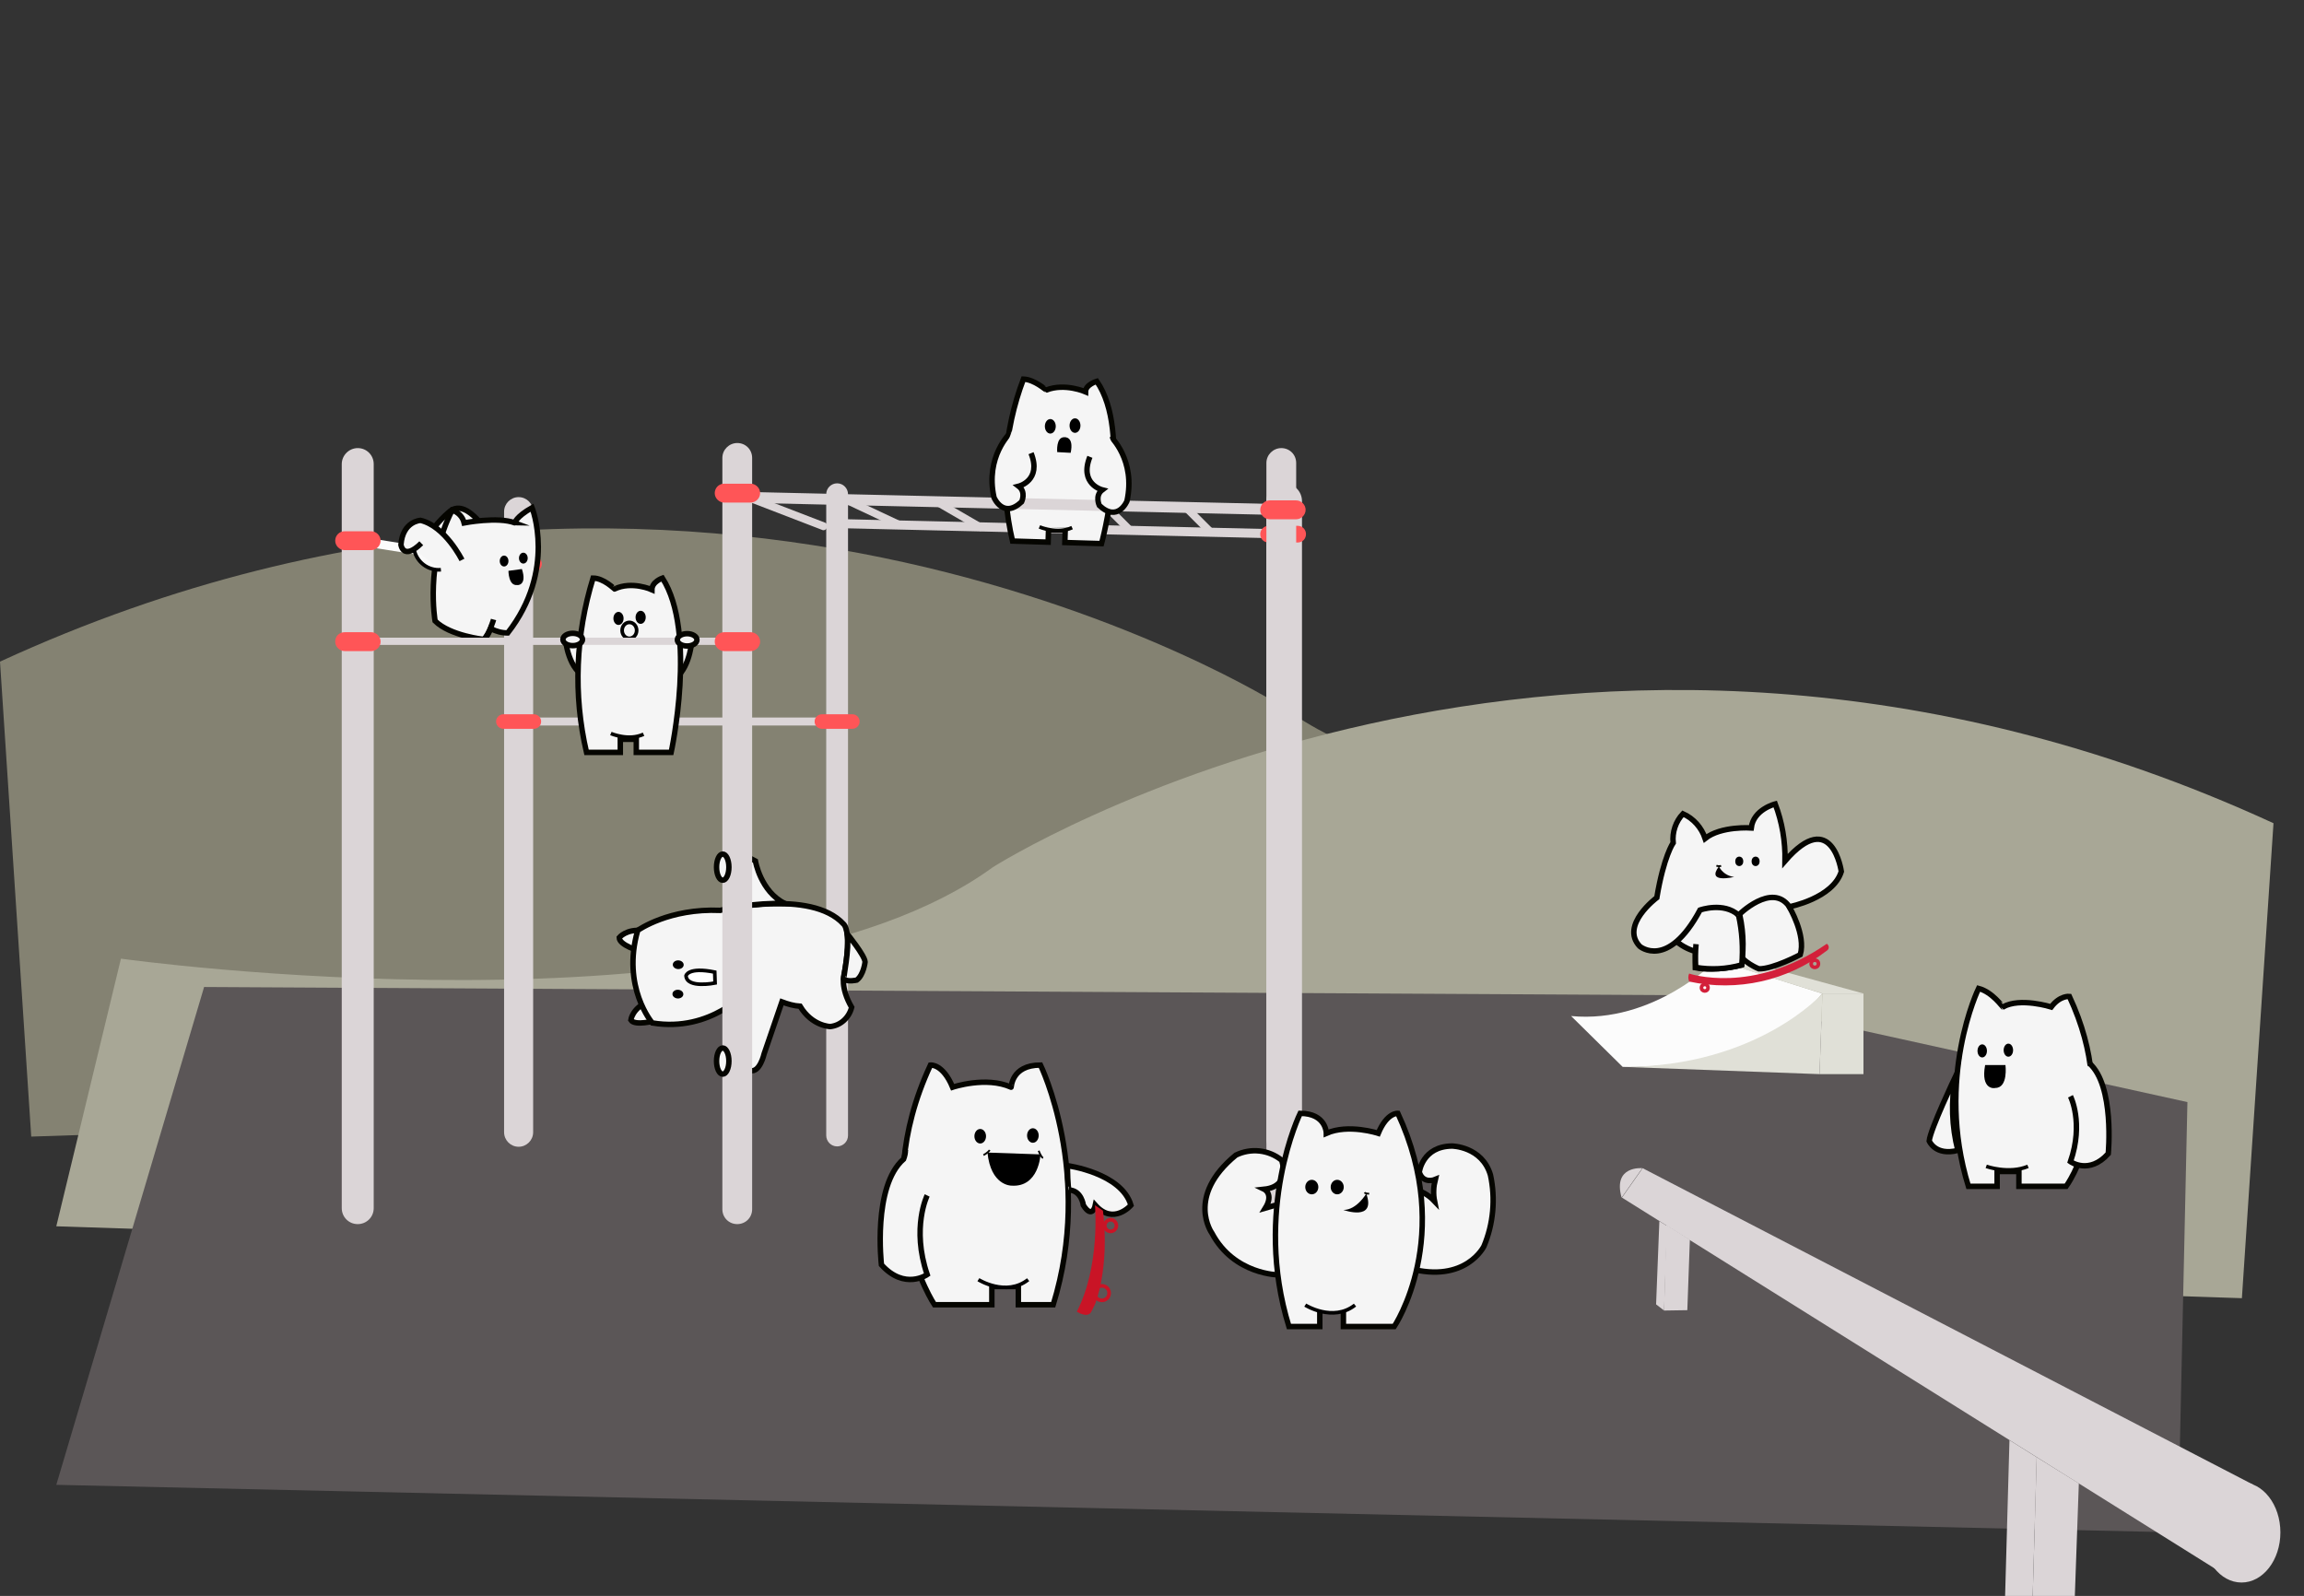 <?xml version="1.0" encoding="utf-8"?>
<!-- Generator: Adobe Illustrator 21.0.0, SVG Export Plug-In . SVG Version: 6.00 Build 0)  -->
<svg version="1.1" id="Livello_1" xmlns="http://www.w3.org/2000/svg" xmlns:xlink="http://www.w3.org/1999/xlink" x="0px" y="0px"
	 viewBox="0 0 634.4 439.5" style="enable-background:new 0 0 634.4 439.5;" xml:space="preserve">
<rect x="0" y="0" width="634.4" height="439.5" fill="#333333" stroke="none"/>
<style type="text/css">
	.st0{fill:#848272;}
	.st1{fill:#A8A796;}
	.st2{fill:#5B5657;}
	.st3{fill:#DBD5D7;}
	.st4{fill:#FF5557;}
	.st5{fill:#FCFCFC;}
	.st6{fill:#F5F5F5;stroke:#050500;stroke-miterlimit:10;}
	.st7{fill:#F5F5F5;stroke:#050500;stroke-width:1.5;stroke-miterlimit:10;}
	.st8{fill:#C91426;}
	.st9{fill:none;stroke:#C91426;stroke-miterlimit:10;}
	.st10{fill:#E0E0D7;}
	.st11{fill:#D3203A;}
	.st12{fill:none;stroke:#D3203A;stroke-miterlimit:10;}
	.st13{fill:#F5F5F5;stroke:#000000;stroke-miterlimit:10;}
	.st14{fill:#FFFFFF;stroke:#050500;stroke-miterlimit:10;}
	.st15{fill:#F5F5F5;}
	.st16{fill:#050500;}
	.st17{fill:#050001;}
	.st18{fill:none;stroke:#000000;stroke-miterlimit:10;}
	.st19{fill:#F9F9F9;stroke:#000000;stroke-miterlimit:10;}
	.st20{fill:#FFFFFF;stroke:#000000;stroke-miterlimit:10;}
	.st21{fill:none;}
	.st22{fill:#F5F5F5;stroke:#050500;stroke-width:0.5;stroke-miterlimit:10;}
	.st23{fill:none;stroke:#000000;stroke-width:0.5;stroke-miterlimit:10;}
	.st24{fill:#FFFFFF;stroke:#050500;stroke-width:0.5;stroke-miterlimit:10;}
</style>
<title>cambio ok</title>
<path class="st0" d="M592.7,219.5c0,0-172.6,24.1-240.1-25.2c0,0-159-101.2-352.6-12.1L8.6,313l601.8-19.8L592.7,219.5z"/>
<path class="st1" d="M33.3,264c0,0,172.6,24.1,240.1-25.2c0,0,159-101.2,352.6-12.1l-8.7,130.8L15.5,337.7L33.3,264z"/>
<polygon class="st2" points="56.2,271.8 468.9,274.1 602.3,303.5 599.7,422 15.5,408.9 "/>
<path class="st3" d="M353.6,133.1L353.6,133.1c2.7,0,4.9,2.2,4.9,4.9v175.6c0,2.7-2.2,4.9-4.9,4.9h0c-2.7,0-4.9-2.2-4.9-4.9V138
	C348.7,135.3,350.9,133.1,353.6,133.1z"/>
<path class="st3" d="M229.2,142.9l120.5,2.8c0.7,0,1.2,0.6,1.2,1.3l0,0c0,0.7-0.6,1.2-1.3,1.2l-120.5-2.8c-0.7,0-1.2-0.6-1.2-1.3
	l0,0C227.9,143.4,228.5,142.9,229.2,142.9z"/>
<path class="st4" d="M349.3,144.8h8c1.3,0,2.3,1,2.3,2.3l0,0c0,1.3-1,2.3-2.3,2.3h-8c-1.3,0-2.3-1-2.3-2.3l0,0
	C347,145.8,348.1,144.8,349.3,144.8z"/>
<path class="st3" d="M230.5,133.1L230.5,133.1c1.7,0,3,1.4,3,3v176.6c0,1.7-1.4,3-3,3h0c-1.7,0-3-1.4-3-3V136.1
	C227.5,134.4,228.9,133.1,230.5,133.1z"/>
<path class="st3" d="M204.5,135.2l22.6,8.7c0.6,0.2,0.9,0.9,0.6,1.4l0,0c-0.2,0.6-0.9,0.9-1.4,0.6l-22.6-8.7
	c-0.6-0.2-0.9-0.9-0.6-1.4l0,0C203.3,135.3,203.9,135,204.5,135.2z"/>
<path class="st3" d="M233,136.5l14.9,7c0.5,0.2,0.7,0.9,0.5,1.4l0,0c-0.2,0.5-0.9,0.7-1.4,0.5l-14.9-7c-0.5-0.2-0.7-0.9-0.5-1.4l0,0
	C231.8,136.5,232.5,136.2,233,136.5z"/>
<path class="st3" d="M257.9,137l12.6,7.3c0.5,0.3,0.7,0.9,0.4,1.4v0c-0.3,0.5-0.9,0.7-1.4,0.4l-12.6-7.3c-0.5-0.3-0.7-0.9-0.4-1.4v0
	C256.7,136.9,257.4,136.8,257.9,137z"/>
<path class="st5" d="M281.1,137.3l8.1,7.1c0.4,0.4,0.5,1,0.1,1.5l0,0c-0.4,0.4-1,0.5-1.5,0.1l-8.1-7.1c-0.4-0.4-0.5-1-0.1-1.5l0,0
	C280,137,280.6,136.9,281.1,137.3z"/>
<path class="st3" d="M304.7,138.1l7.1,7.1c0.4,0.4,0.4,1.1,0,1.5l0,0c-0.4,0.4-1.1,0.4-1.5,0l-7.1-7.1c-0.4-0.4-0.4-1.1,0-1.5l0,0
	C303.6,137.7,304.3,137.7,304.7,138.1z"/>
<path class="st3" d="M327.1,138.8l7.1,7.1c0.4,0.4,0.4,1.1,0,1.5l0,0c-0.4,0.4-1.1,0.4-1.5,0l-7.1-7.1c-0.4-0.4-0.4-1.1,0-1.5l0,0
	C326,138.4,326.7,138.4,327.1,138.8z"/>
<path class="st5" d="M98.5,147.7l43.5,6.9c0.6,0.1,1.1,0.7,1,1.4l0,0c-0.1,0.6-0.7,1.1-1.4,1l-43.5-6.9c-0.6-0.1-1.1-0.7-1-1.4l0,0
	C97.3,148.1,97.9,147.6,98.5,147.7z"/>
<path class="st3" d="M98.5,123.4L98.5,123.4c2.5,0,4.4,2,4.4,4.4v204.9c0,2.5-2,4.4-4.4,4.4l0,0c-2.5,0-4.4-2-4.4-4.4V127.8
	C94.1,125.4,96.1,123.4,98.5,123.4z"/>
<path class="st3" d="M142.8,136.9L142.8,136.9c2.2,0,4,1.8,4,4v170.9c0,2.2-1.8,4-4,4h0c-2.2,0-4-1.8-4-4V140.9
	C138.8,138.7,140.6,136.9,142.8,136.9z"/>
<path class="st3" d="M146,197.6h82.1c0.6,0,1.1,0.5,1.1,1.1l0,0c0,0.6-0.5,1.1-1.1,1.1H146c-0.6,0-1.1-0.5-1.1-1.1l0,0
	C144.9,198.1,145.4,197.6,146,197.6z"/>
<path class="st4" d="M94.9,146.3h7.3c1.4,0,2.6,1.2,2.6,2.6v0c0,1.4-1.2,2.6-2.6,2.6h-7.3c-1.4,0-2.6-1.2-2.6-2.6v0
	C92.3,147.5,93.4,146.3,94.9,146.3z"/>
<path class="st4" d="M138.8,153.3h8.4c1.1,0,2,0.9,2,2l0,0c0,1.1-0.9,2-2,2h-8.4c-1.1,0-2-0.9-2-2l0,0
	C136.7,154.2,137.6,153.3,138.8,153.3z"/>
<path class="st4" d="M138.6,196.7h8.4c1.1,0,2,0.9,2,2l0,0c0,1.1-0.9,2-2,2h-8.4c-1.1,0-2-0.9-2-2l0,0
	C136.6,197.6,137.5,196.7,138.6,196.7z"/>
<path class="st4" d="M226.3,196.7h8.4c1.1,0,2,0.9,2,2l0,0c0,1.1-0.9,2-2,2h-8.4c-1.1,0-2-0.9-2-2l0,0
	C224.3,197.6,225.2,196.7,226.3,196.7z"/>
<path class="st6" d="M168.1,201.2c0,0,3.5,4.6,9.2,1"/>
<path class="st7" d="M286.5,293.3c0,0,14.6,29.9,3.5,66h-9.6v-5h-7.3v5h-15.8c0,0-18.8-28-1.1-66c0,0,3.4-0.4,6.1,6.1
	c0,0,9.2-3.1,16.1,0C278.5,299.5,278.4,293.3,286.5,293.3z"/>
<path class="st7" d="M255.3,329.2c0,0-4.4,8.9,0,21.8c0,0-6.2,4.4-12.6-2.7c0,0-2.5-21.6,6.1-29.1c0.3-0.8,0.5-1.6,0.5-2.5"/>
<path class="st7" d="M293.9,321c0,0,14.9,2,17.5,10.9c0,0-4.8,5.6-9.8,0c0,0-0.8,4-3.3,0c0,0-0.5-4.1-4-4.2
	C294.3,327.7,294,326.8,293.9,321z"/>
<path class="st8" d="M301.5,331.9c0,0,1.5,16.7-5,29.3c0,0,3,2,4,0l1-2c0,0,4.1-9.7,2.2-25.8L301.5,331.9z"/>
<circle class="st9" cx="305.8" cy="337.5" r="1.6"/>
<circle class="st9" cx="303.4" cy="356.1" r="2"/>
<path d="M286.5,317.9c0,0-0.4,9.2-8.1,8.6c0,0-5.6,0-6.5-9.1"/>
<path class="st7" d="M544.8,272.2c0,0-12,24.7-2.8,54.5h7.9v-4.1h6v4.1h13c0,0,15.5-21,0.9-52.3c0,0-2.6-0.3-5,2.9
	c0,0-8.6-2.7-13.3,0C551.4,277.3,548.6,273.2,544.8,272.2z"/>
<path class="st7" d="M570.1,301.9c0,0,3.7,7.3,0,18c0,0,5.1,3.7,10.4-2.2c0,0,1.8-18.7-5.2-24.9"/>
<path class="st7" d="M538.4,296.5c0,0-6.9,14.5-7.2,17.7c0,0,1.7,4.2,7.9,2.6C537.4,310.2,537.2,303.3,538.4,296.5z"/>
<path d="M546.6,293.3h5.6c0,0,0.8,6.3-2.8,6.3C549.3,299.7,545.3,300.3,546.6,293.3z"/>
<path class="st5" d="M472.6,264.4c0,0-17.2,17.6-40,15.4l14.2,14c0,0,37.3,1.8,54.9-20.2L472.6,264.4z"/>
<path class="st10" d="M501,295.8l0.8-22.2c0,0-17.9,20.2-54.9,20.2L501,295.8z"/>
<polygon class="st10" points="480,264.5 472.6,264.5 501.8,273.6 513.1,273.6 "/>
<polygon class="st10" points="513.1,295.8 513.1,273.6 501.8,273.6 501,295.8 "/>
<polygon class="st3" points="446.6,329.8 611.2,432.8 620.3,408.8 452.3,321.7 "/>
<ellipse class="st3" cx="617.2" cy="422" rx="10.7" ry="13.8"/>
<path class="st3" d="M452.2,321.7c0,0-8.2-0.8-5.7,8.1"/>
<polygon class="st3" points="458.8,337.3 458.2,360.9 464.6,360.8 465.3,341.4 "/>
<polygon class="st3" points="456,359.2 458.2,360.9 459,337.6 456.9,336.3 "/>
<polygon class="st3" points="560.8,401.3 559.7,439.5 571.3,439.5 572.4,408.5 "/>
<polygon class="st3" points="553.3,396.6 552.1,439.5 559.7,439.5 560.8,401.3 "/>
<path class="st7" d="M492.7,249.8c0,0,4.6,7.7,3,13.1c0,0-7.5,4-11.4,3.9c0,0-4.6-1.8-5.9-4.9l-1-12.1
	C477.4,249.8,488.4,237.9,492.7,249.8z"/>
<path class="st7" d="M466.9,251c0,0,6.2-6.1,11.7-0.8c1.4,5.1,1.7,10.4,0.9,15.6c0,0-7.3,1.8-12.7,0.7V262c-2.1-0.6-4.1-1.7-5.7-3.2
	L466.9,251z"/>
<path class="st7" d="M460.7,232.1c0,0-2.6,3.7-4.5,15.1c0,0-10.2,7.6-4.7,13.4c0,0,7.7,6.6,16.6-10c0,0,6.5-2.3,10.6,1.4
	c0,0,9.2-9.2,14-2.3c0,0,12-2.3,14.3-9.7c0,0-2.5-17.9-15.5-2.9c0.1-5.4-0.8-10.7-2.7-15.7c0,0-6,1.5-6.6,6.6c0,0-8.3-0.6-12.7,2.9
	c-1-3-3.2-5.5-6.1-6.8C461.4,226.2,460.4,229.2,460.7,232.1z"/>
<path class="st7" d="M467,260c-0.2,2.1-0.2,4.3-0.1,6.4c4.2,0.7,8.5,0.5,12.7-0.7c0.4-4.6,0.1-9.2-0.9-13.7"/>
<ellipse cx="483.4" cy="237.2" rx="1.1" ry="1.3"/>
<ellipse cx="478.9" cy="237.2" rx="1.1" ry="1.3"/>
<path class="st11" d="M465.1,268.1c0,0,17.4,6,37.9-8.2c0.5,0.3,0.7,1,0.4,1.5c-0.1,0.1-0.2,0.3-0.4,0.4
	c-10.8,8.3-24.6,11.4-37.9,8.5C464.8,269.5,464.8,268.8,465.1,268.1z"/>
<circle class="st12" cx="469.4" cy="272" r="0.9"/>
<circle class="st12" cx="499.7" cy="265.4" r="1"/>
<path class="st3" d="M352.8,123.4L352.8,123.4c2.3,0,4.1,1.8,4.1,4.1v206.9c0,2.3-1.8,4.1-4.1,4.1l0,0c-2.3,0-4.1-1.8-4.1-4.1V127.5
	C348.7,125.2,350.6,123.4,352.8,123.4z"/>
<path class="st7" d="M352.2,351.1c0,0-12.4,0-18.5-11.5c0,0-7.3-10.1,6.6-21.5c4.1-2,9-1.5,12.6,1.4c0,0,2.7,7.2-4.8,8
	c0,0,2.7,1.3,0.3,5.2l6.2-1.8"/>
<path class="st7" d="M388,349.3c15.6,4.2,20.6-6.1,20.6-6.1c2.6-6.2,3.2-13.1,1.8-19.6c-2.3-7.9-10.6-8-10.6-8c-8.2,0.1-9,7.2-9,7.2
	c1.1,3.4,4.4,2,4.4,2c-0.5,2-0.6,4-0.2,6c-7.2-7.6-15.8,0.5-15.8,0.5"/>
<path class="st7" d="M358,306.6c0,0-13,26.6-3.1,58.7h8.5v-4.4h6.5v4.4h14c0,0,16.7-24.9,1-58.7c0,0-3-0.3-5.4,5.5
	c0,0-8.2-2.7-14.3,0C365.2,312.1,365.2,306.6,358,306.6z"/>
<path class="st13" d="M359.4,359.4c0,0,7.6,4.8,13.7,0"/>
<ellipse cx="361.2" cy="326.9" rx="1.8" ry="2"/>
<ellipse cx="368.2" cy="326.9" rx="1.8" ry="2"/>
<path class="st7" d="M281.8,104.4c-5.4,14.2-6.5,29.8-3,44.6l9.8,0.3l0.1-3.4l4.6,0.1l-0.1,3.4l10.1,0.3c0,0,8.4-30.6-1.3-44.7
	c0,0-3.1,0.9-3.1,2.9c0,0-5.7-2.5-10.8-0.5C288,107.4,284.8,104.5,281.8,104.4z"/>
<path class="st14" d="M286.2,145.1c0,0,4.9,2.1,9,0.2"/>
<path d="M294.8,124.7l-3.7-0.2c0,0-0.4-4.2,2-4.1C293.1,120.4,295.8,120.1,294.8,124.7z"/>
<path class="st3" d="M207.3,135.5l143.7,3.3c0.8,0,1.5,0.7,1.5,1.5v0c0,0.8-0.7,1.5-1.5,1.5l-143.7-3.3c-0.8,0-1.5-0.7-1.5-1.5l0,0
	C205.8,136.1,206.5,135.5,207.3,135.5z"/>
<path class="st4" d="M349.6,137.8h7.3c1.4,0,2.6,1.2,2.6,2.6v0c0,1.4-1.2,2.6-2.6,2.6h-7.3c-1.4,0-2.6-1.2-2.6-2.6v0
	C347,139,348.2,137.8,349.6,137.8z"/>
<path class="st7" d="M278.2,119.2c0,0-7,6.5-4.5,17.8c0,0,2.5,6,7.6,1.2c0,0,1.3-2.7-0.8-4.3c0,0,6.4-1.6,3.4-9.1"/>
<path class="st7" d="M135,147.9c0,0-6.1-10.8-11-7.2c0,0-4.6,3.7-6.2,7.5"/>
<path class="st7" d="M146.5,139.8c0,0,6.8,17.2-6.7,34.5c-1.6,0-3.2-0.4-4.7-1.2c-0.4,1.1-1,2.2-1.8,3c0,0-9.4-1-13.5-5.1
	c0,0-2.8-15.9,4.7-30.5c1.6,0.5,2.9,1.8,3.3,3.5c0,0,9.3-1.8,14,0C141.7,144,142,142.4,146.5,139.8z"/>
<path class="st7" d="M135.9,170.6c0,0-1.1,3.9-2.7,5.5"/>
<path d="M143.7,156.7l-3.7,0.5c0,0,0,4.2,2.4,3.9C142.5,161.2,145.2,161.2,143.7,156.7z"/>
<polygon class="st15" points="123.7,152.1 116.2,148.7 113.5,150.4 116.3,154.2 118.9,156.4 120.3,157.1 124.8,157.1 121.6,155 "/>
<path class="st7" d="M127.2,154.2c0,0-4.6-9.3-11.4-10.9c0,0-4.9,0.2-5.4,6.7c0,0,0.6,4.5,5.6-0.4"/>
<path class="st16" d="M191,274.3"/>
<path d="M376.2,328.7c0,0-2.6,4.5-6.3,4.5C369.9,333.2,379,336.5,376.2,328.7z"/>
<path class="st6" d="M546.9,321.2c0,0,6.2,2.2,11.5,0"/>
<path class="st14" d="M461.9,259.3c1.4,1.2,3,2.1,4.8,2.7"/>
<path class="st17" d="M473.3,238.6c0.8,1.6,2.4,2.7,4.2,2.9C477.4,241.5,469.7,243.4,473.3,238.6z"/>
<path class="st18" d="M181.4,263.5c0,0-3.6,0.2-5,2.2c0,0,0.4,1.5,3.9,2.9"/>
<path class="st7" d="M180.4,281.1c0,0-5.6,1.5-6.7-0.2c0,0,0.4-3.2,4.6-5C178.4,277.8,179.1,279.7,180.4,281.1z"/>
<path class="st7" d="M176.1,261.9c0,0-5.6-1.6-5.6-3.7c0,0,2-2.5,6.5-1.9C176,258,175.7,260,176.1,261.9z"/>
<path class="st19" d="M121.4,156.9c-3.5,0.3-6.7-2.1-7.4-5.6"/>
<path class="st7" d="M198.3,250.7c0,0,25-6.1,34,3.8c0,0,2.4,1.8,0.1,13.9c0,0-1.1,3.5,2.1,9c-0.7,2.8-3,5-5.9,5.3
	c0,0-5-0.1-8.3-5.6c-1.7-0.1-3.4-0.6-5-1.2l-4.9,14.3c0,0-1.2,5.3-3.8,4.6c0,0-7.7-0.2-2.1-10.8c0.5-1.1,0.8-2.2,1.1-3.4
	c0,0-3.5-3,0.3-7.9c0,0-10,11.7-26.3,9c0,0-8.5-9.9-4-25.5C175.8,256.1,184.2,250.1,198.3,250.7z"/>
<path class="st7" d="M233.3,257.2c0,0,4.8,5.9,4.9,7.7c0,0-0.4,3.6-2.3,5c0,0-2.5,0.6-3.6-0.3C232.2,269.5,233.9,261.3,233.3,257.2z
	"/>
<path class="st7" d="M203.9,249.6c-0.6-1.3-0.5-2.8,0.3-4c-0.8-2.1-1.9-4.1-3.1-6c0,0,1-6,6.9-2.5c0,0,1.4,8.4,8.1,11.7
	C212.1,248.7,208,249,203.9,249.6z"/>
<path class="st20" d="M196.9,270.7c0,0-7.8,1.6-8-2c0,0,0.5-2.5,7.9-1L196.9,270.7z"/>
<path class="st3" d="M203,122L203,122c2.3,0,4.1,1.8,4.1,4.1V333c0,2.3-1.8,4.1-4.1,4.1h0c-2.3,0-4.1-1.8-4.1-4.1V126.1
	C198.9,123.8,200.8,122,203,122z"/>
<path class="st4" d="M199.4,133.2h7.3c1.4,0,2.6,1.2,2.6,2.6v0c0,1.4-1.2,2.6-2.6,2.6h-7.3c-1.4,0-2.6-1.2-2.6-2.6v0
	C196.8,134.4,197.9,133.2,199.4,133.2z"/>
<ellipse class="st7" cx="199" cy="238.8" rx="1.7" ry="3.6"/>
<ellipse class="st7" cx="199" cy="292.2" rx="1.7" ry="3.6"/>
<path class="st15" d="M278.7,118.4c-0.4,1.3-0.9,2.6-1.5,3.8l2-2L278.7,118.4z"/>
<polyline class="st16" points="278.4,119.3 278.3,119.5 278.2,119.2 "/>
<line class="st21" x1="306" y1="120.5" x2="306.2" y2="120.2"/>
<polyline class="st16" points="306.2,120.3 306.3,120.5 306.4,120.2 "/>
<path class="st7" d="M305.8,120.2c0,0,7,6.5,4.5,17.8c0,0-2.5,6-7.6,1.2c0,0-1.3-2.7,0.8-4.3c0,0-6.4-1.6-3.4-9.1"/>
<path class="st15" d="M305.2,119.4c0.4,1.3,0.9,2.6,1.5,3.8l-2-2L305.2,119.4z"/>
<ellipse cx="296" cy="117.2" rx="1.5" ry="2"/>
<ellipse cx="289.2" cy="117.4" rx="1.5" ry="2"/>
<ellipse cx="144.1" cy="153.7" rx="1.2" ry="1.5"/>
<ellipse cx="138.8" cy="154.5" rx="1.2" ry="1.5"/>
<ellipse transform="matrix(4.414246e-02 -0.999 0.999 4.414246e-02 -86.927 440.554)" cx="186.8" cy="265.7" rx="1.2" ry="1.5"/>
<ellipse transform="matrix(4.414246e-02 -0.999 0.999 4.414246e-02 -95.012 448.193)" cx="186.7" cy="273.7" rx="1.2" ry="1.5"/>
<ellipse cx="284.4" cy="312.7" rx="1.6" ry="2"/>
<ellipse cx="269.9" cy="312.9" rx="1.6" ry="2"/>
<ellipse cx="553" cy="289.2" rx="1.3" ry="1.8"/>
<ellipse cx="545.8" cy="289.4" rx="1.3" ry="1.8"/>
<path class="st13" d="M269.4,352.4c0,0,7.6,4.8,13.7,0"/>
<path class="st7" d="M190.4,177.2c0,0-0.8,8.6-6,10.4V178L190.4,177.2z"/>
<path class="st7" d="M155.7,176.2c0,0,0.8,8.6,6,10.4V177L155.7,176.2z"/>
<path class="st7" d="M163.3,159.2c-4.8,15.6-5.5,32.1-1.8,48h9.3v-3.6h4.4v3.6h9.6c0,0,7.2-33.1-2.4-48c0,0-2.9,1-2.9,3.2
	c0,0-5.5-2.5-10.3-0.2C169.2,162.2,166.2,159.2,163.3,159.2z"/>
<ellipse class="st18" cx="173.3" cy="173.6" rx="2" ry="2.2"/>
<path class="st3" d="M102.7,175.6h97.6c0.6,0,1,0.5,1,1v0c0,0.6-0.5,1-1,1h-97.6c-0.6,0-1-0.5-1-1v0
	C101.6,176.1,102.1,175.6,102.7,175.6z"/>
<ellipse class="st7" cx="189.2" cy="176.2" rx="2.7" ry="1.7"/>
<ellipse class="st7" cx="157.7" cy="176.1" rx="2.7" ry="1.7"/>
<path class="st4" d="M94.9,174.1h7.3c1.4,0,2.6,1.2,2.6,2.6v0c0,1.4-1.2,2.6-2.6,2.6h-7.3c-1.4,0-2.6-1.2-2.6-2.6v0
	C92.3,175.2,93.4,174.1,94.9,174.1z"/>
<path class="st4" d="M199.4,174.1h7.3c1.4,0,2.6,1.2,2.6,2.6v0c0,1.4-1.2,2.6-2.6,2.6h-7.3c-1.4,0-2.6-1.2-2.6-2.6v0
	C196.8,175.2,197.9,174.1,199.4,174.1z"/>
<ellipse cx="176.4" cy="170" rx="1.4" ry="1.8"/>
<ellipse cx="170.3" cy="170.3" rx="1.4" ry="1.8"/>
<path class="st22" d="M270.8,318.1c0,0,1.3-0.7,1.7-1.4"/>
<path class="st23" d="M286,316.9c0,0,0.6,1.7,1.2,2"/>
<path class="st14" d="M168.2,202c0,0,4.9,2.1,9,0.2"/>
<path class="st24" d="M375.7,328.4c0,0,0.4,0.4,1.3,0.3"/>
<path class="st24" d="M472.6,238.4c0,0,0.8,0.3,1.3,0"/>
</svg>
